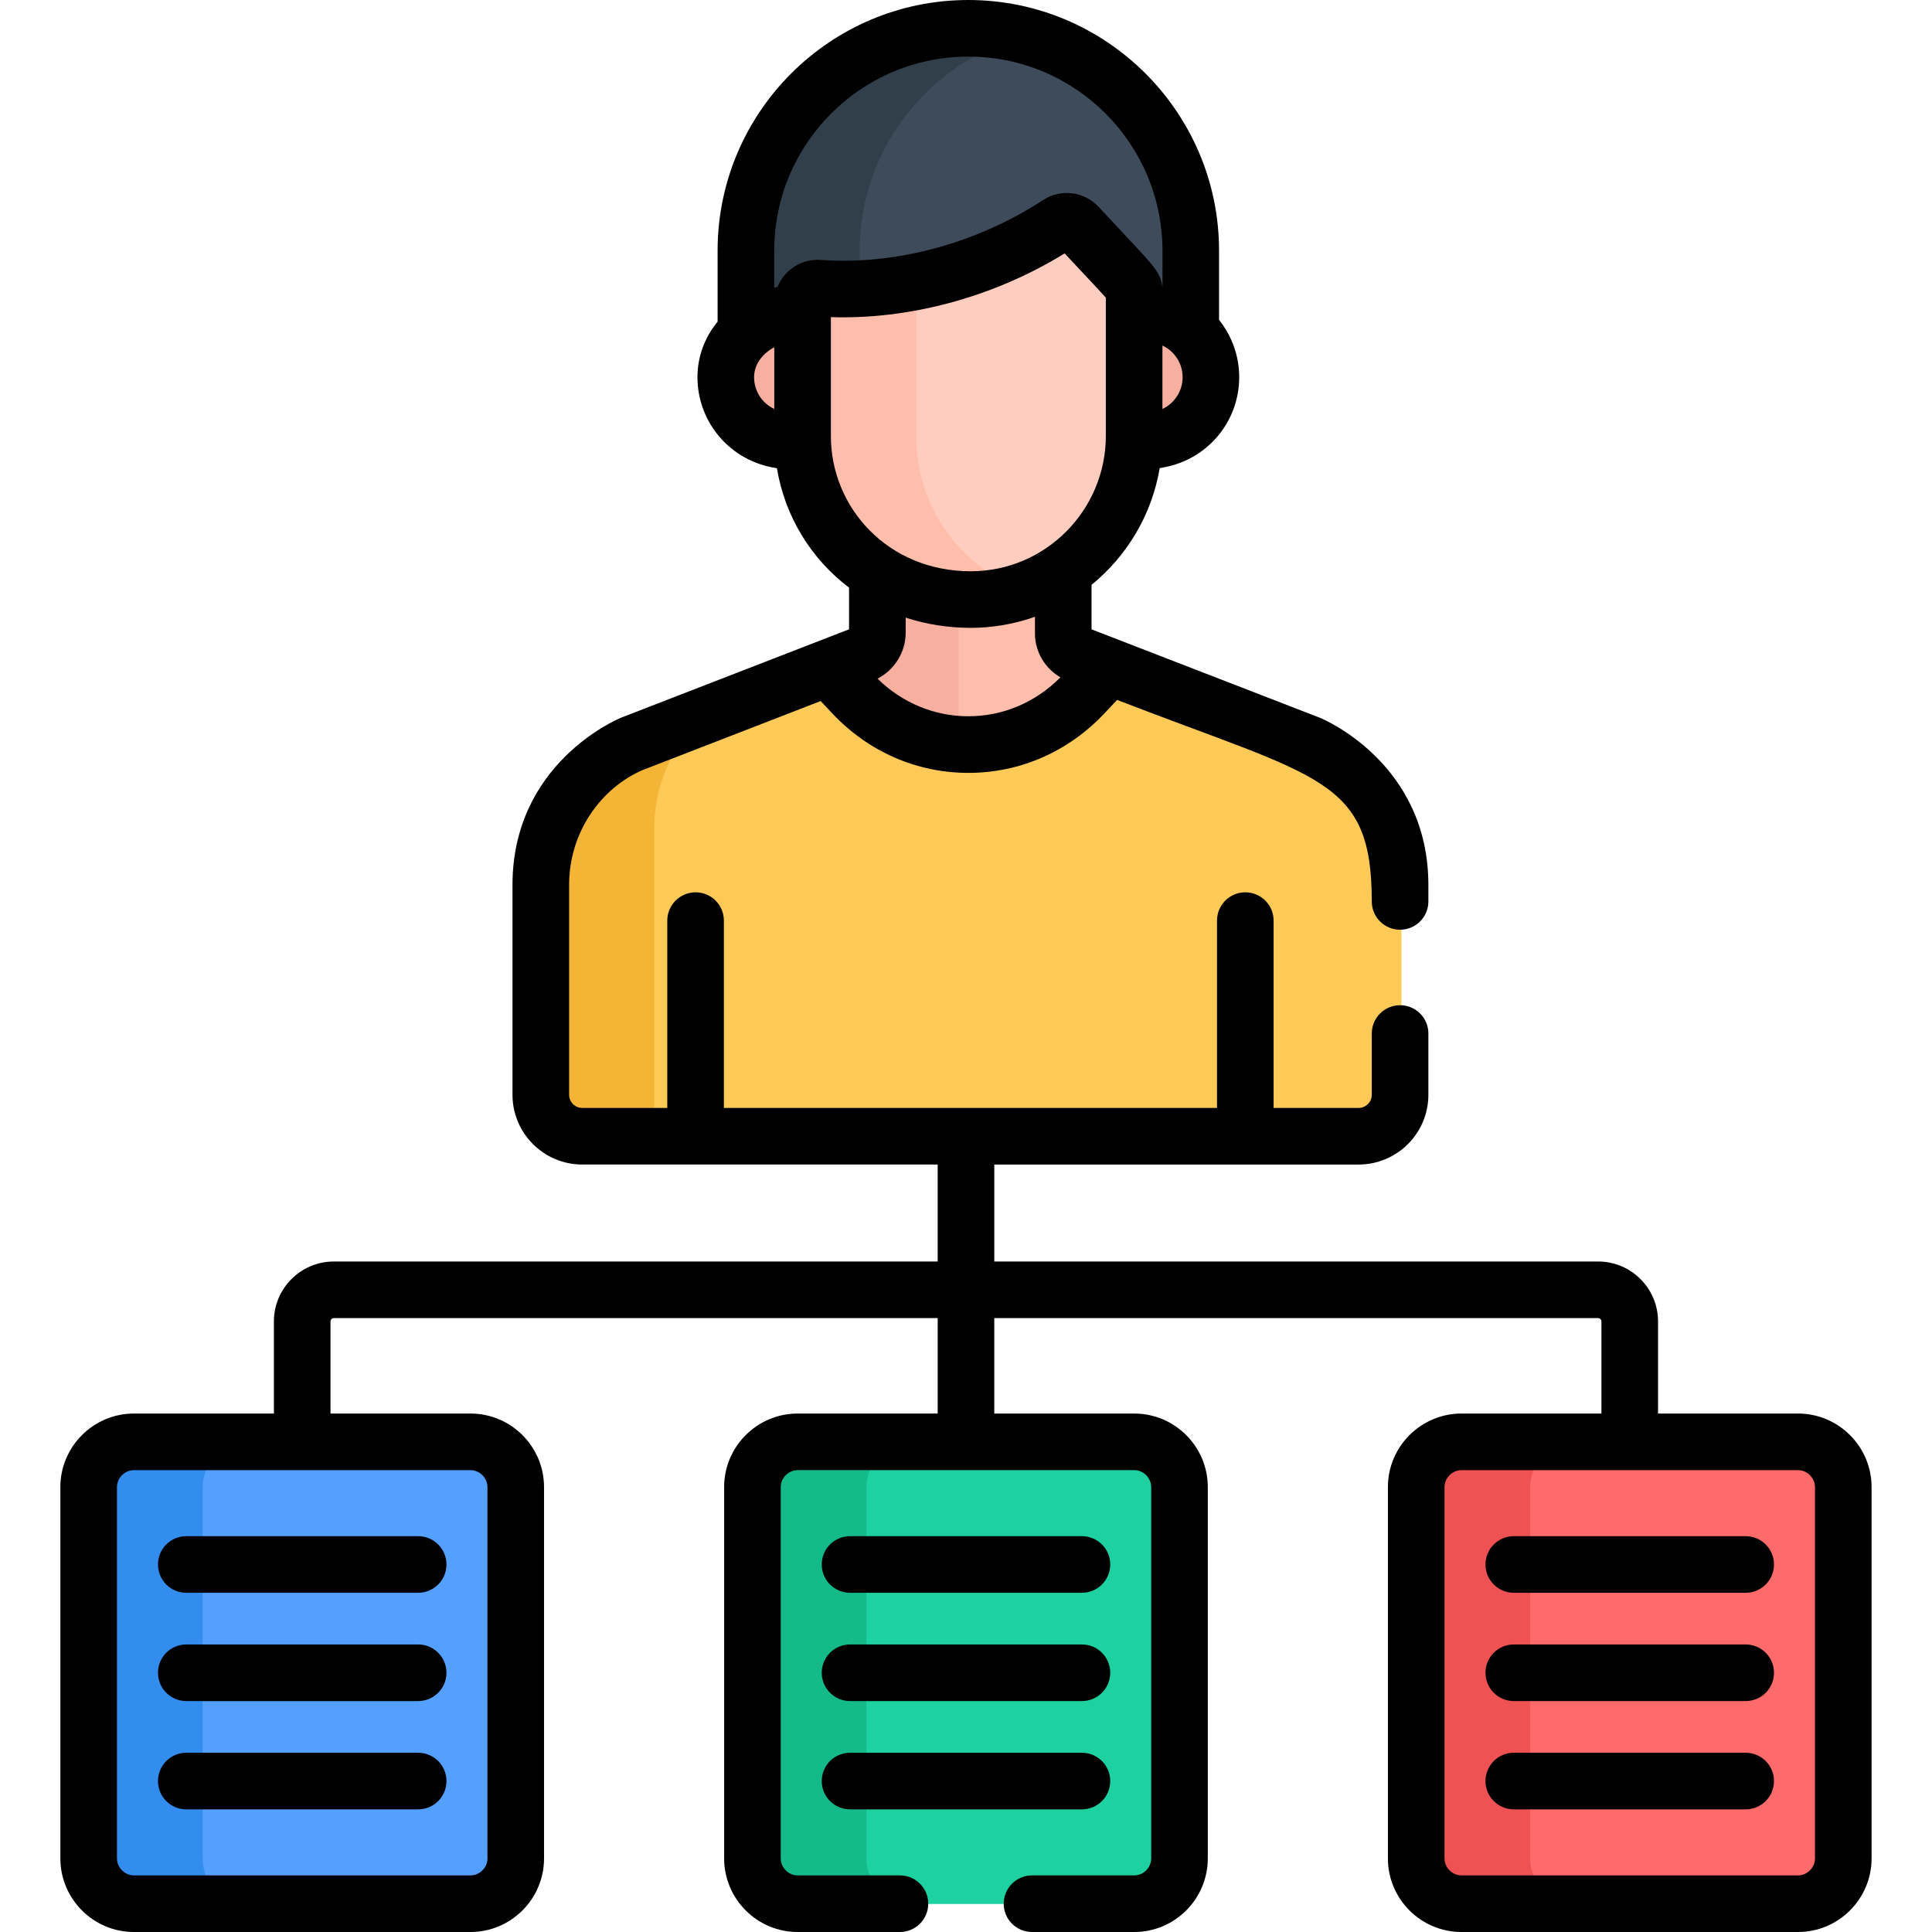<svg height="512pt" viewBox="-16 0 512 512.001" width="512pt" xmlns="http://www.w3.org/2000/svg"><path d="m240.832 7.574c-32.602 0-59.031 26.426-59.031 59.027v24.43c3.945-3.656 9.559-5.645 15.039-4.91v-2.941c0-2.34 1.996-4.188 4.309-4.012 22.824 1.641 46.051-5.613 63.609-17.086 1.641-1.07 3.812-.805 5.145.629 15.012 16.137 14.922 15.516 14.922 17.621v5.773c6.004-.898 11.332.957 15.031 4.398v-23.902c.004-32.602-26.426-59.027-59.023-59.027zm0 0" fill="#3e4b5a"/><path d="m211.805 66.602c0-27.418 18.691-50.461 44.027-57.102-4.793-1.254-9.816-1.926-15-1.926-32.602 0-59.031 26.426-59.031 59.027v24.43c3.945-3.656 9.559-5.645 15.039-4.91v-2.941c0-2.34 1.996-4.188 4.309-4.012 3.551.254 7.109.27 10.656.113zm0 0" fill="#303f49"/><path d="m234.09 170.539c2.379-.922 3.949-3.215 3.949-5.766v-8.355c-8.129-.547-15.328-3.031-21.352-6.879v18.438c0 1.648-.66 3.18-1.766 4.312zm0 0" fill="#ffbeab"/><path d="m208.691 184.566c18.812 19.992 45.41 19.992 64.227 0l6.68-7.098-9.828-3.805c-2.262-.875-3.75-3.051-3.75-5.48v-19.301c-6.988 4.82-15.449 7.652-24.559 7.652-9.539 0-17.918-2.617-24.773-7v18.438c0 2.555-1.57 4.848-3.949 5.77l-10.43 4.043zm0 0" fill="#ffbeab"/><path d="m238.039 156.418c-8.129-.547-15.328-3.031-21.352-6.879v18.438c0 2.551-1.57 4.844-3.949 5.766l-10.43 4.043 6.383 6.785c8.641 9.184 18.93 14.133 29.348 14.879zm0 0" fill="#f7af9f"/><path d="m283.945 83.473v32.332c0 .352-.02.699-.027 1.047 11.445 1.734 21.285-6.535 21.285-16.688 0-10.176-9.848-18.402-21.258-16.691zm0 0" fill="#ffbeab"/><path d="m197.715 115.805v-32.32c-9.961-1.332-21.254 6.312-21.254 16.676 0 10.141 9.82 18.426 21.281 16.691-.008-.348-.027-.695-.027-1.047zm0 0" fill="#ffbeab"/><path d="m297.648 86.492c-3.75-2.535-8.562-3.793-13.703-3.023v32.336c0 .352-.02.699-.027 1.047 5.156.781 9.977-.48 13.727-3.02v-27.34zm0 0" fill="#f7af9f"/><path d="m197.719 113.836c-4.578-3.098-7.559-8.098-7.559-13.676 0-5.457 3.137-10.16 7.559-13.195v-3.484c-9.965-1.328-21.258 6.316-21.258 16.68 0 10.141 9.82 18.426 21.281 16.691-.008-.352-.027-.699-.027-1.047v-1.969zm0 0" fill="#f7af9f"/><path d="m269.902 60.074c-1.332-1.434-3.504-1.699-5.145-.625-17.559 11.469-40.785 18.723-63.605 17.082-2.316-.176-4.312 1.672-4.312 4.012v35.262c0 22.664 17.758 43.367 44.621 43.367 23.91 0 43.363-19.457 43.363-43.367v-38.109c0-2.109.09-1.484-14.922-17.621zm0 0" fill="#ffcdbf"/><path d="m226.84 115.805v-40.969c-8.402 1.664-17.074 2.316-25.691 1.695-2.312-.176-4.309 1.672-4.309 4.012v35.262c0 22.664 17.758 43.367 44.621 43.367 5.098 0 9.992-.895 14.543-2.52-18.004-6.168-29.164-22.883-29.164-40.848zm0 0" fill="#ffbeab"/><path d="m331.27 197.48-52.969-20.512-6.824 7.25c-17.957 19.078-43.336 19.078-61.289 0l-6.543-6.949-52.141 20.211s-24.133 9.922-24.133 37.434v61.059c0 3.098 2.516 5.613 5.617 5.613h216.848c3.074 0 5.566-2.492 5.566-5.566v-61.105c0-27.512-24.133-37.434-24.133-37.434zm0 0" fill="#feca57"/><path d="m157.375 219.914c0-14.234 6.461-23.754 12.695-29.629l-18.562 7.195s-24.133 9.922-24.133 37.434v61.059c0 3.102 2.512 5.613 5.613 5.613h24.387zm0 0" fill="#f4b537"/><path d="m108.887 504.57h-89.176c-6.602 0-12-5.398-12-12v-98.395c0-6.602 5.398-12 12-12h89.176c6.602 0 12.004 5.398 12.004 12v98.395c0 6.602-5.402 12-12.004 12zm0 0" fill="#54a0ff"/><path d="m284.793 504.57h-89.176c-6.602 0-12-5.398-12-12v-98.395c0-6.602 5.398-12 12-12h89.176c6.602 0 12 5.398 12 12v98.395c0 6.602-5.398 12-12 12zm0 0" fill="#1dd1a1"/><path d="m460.699 504.57h-89.18c-6.598 0-12-5.398-12-12v-98.395c0-6.602 5.402-12 12-12h89.18c6.598 0 12 5.398 12 12v98.395c0 6.602-5.402 12-12 12zm0 0" fill="#ff6b6b"/><path d="m37.711 492.57v-98.395c0-6.602 5.402-12 12.004-12h-30.004c-6.602 0-12 5.398-12 12v98.395c0 6.602 5.398 12 12 12h30.004c-6.602 0-12.004-5.398-12.004-12zm0 0" fill="#338def"/><path d="m213.617 492.57v-98.395c0-6.602 5.402-12 12-12h-30c-6.602 0-12 5.398-12 12v98.395c0 6.602 5.398 12 12 12h30c-6.598 0-12-5.398-12-12zm0 0" fill="#15ba8b"/><path d="m389.523 492.57v-98.395c0-6.602 5.398-12 12-12h-30.004c-6.598 0-12 5.398-12 12v98.395c0 6.602 5.402 12 12 12h30.004c-6.602 0-12-5.398-12-12zm0 0" fill="#ee5253"/><path d="m33.363 422.105h61.453c4.145 0 7.5-3.359 7.5-7.5 0-4.145-3.355-7.5-7.5-7.5h-61.453c-4.145 0-7.5 3.355-7.5 7.5 0 4.141 3.355 7.5 7.5 7.5zm0 0"/><path d="m33.363 450.801h61.453c4.145 0 7.5-3.355 7.5-7.5s-3.355-7.5-7.5-7.5h-61.453c-4.145 0-7.5 3.355-7.5 7.5s3.355 7.5 7.5 7.5zm0 0"/><path d="m33.363 479.5h61.453c4.145 0 7.5-3.359 7.5-7.5 0-4.145-3.355-7.5-7.5-7.5h-61.453c-4.145 0-7.5 3.355-7.5 7.5 0 4.141 3.355 7.5 7.5 7.5zm0 0"/><path d="m209.266 422.105h61.457c4.141 0 7.5-3.359 7.5-7.5 0-4.145-3.359-7.5-7.5-7.5h-61.457c-4.141 0-7.5 3.355-7.5 7.5 0 4.141 3.359 7.5 7.5 7.5zm0 0"/><path d="m209.266 450.801h61.457c4.141 0 7.5-3.355 7.5-7.5s-3.359-7.5-7.5-7.5h-61.457c-4.141 0-7.5 3.355-7.5 7.5s3.359 7.5 7.5 7.5zm0 0"/><path d="m209.266 479.5h61.457c4.141 0 7.5-3.359 7.5-7.5 0-4.145-3.359-7.5-7.5-7.5h-61.457c-4.141 0-7.5 3.355-7.5 7.5 0 4.141 3.359 7.5 7.5 7.5zm0 0"/><path d="m385.172 422.105h61.453c4.145 0 7.5-3.359 7.5-7.5 0-4.145-3.355-7.5-7.5-7.5h-61.453c-4.141 0-7.5 3.355-7.5 7.5 0 4.141 3.359 7.5 7.5 7.5zm0 0"/><path d="m385.172 450.801h61.453c4.145 0 7.5-3.355 7.5-7.5s-3.355-7.5-7.5-7.5h-61.453c-4.141 0-7.5 3.355-7.5 7.5s3.359 7.5 7.5 7.5zm0 0"/><path d="m385.172 479.5h61.453c4.145 0 7.5-3.359 7.5-7.5 0-4.145-3.355-7.5-7.5-7.5h-61.453c-4.141 0-7.5 3.355-7.5 7.5 0 4.141 3.359 7.5 7.5 7.5zm0 0"/><path d="m371.309 374.602c-10.75 0-19.5 8.75-19.5 19.504v98.395c0 10.754 8.75 19.5 19.5 19.5h89.18c10.75 0 19.5-8.746 19.5-19.5v-98.395c0-10.754-8.75-19.504-19.5-19.504h-37.09v-24.41c0-8.758-7.125-15.883-15.883-15.883h-160.02v-25.695h96.555c10.191 0 18.484-8.293 18.484-18.484v-16.238c0-4.145-3.355-7.5-7.5-7.5-4.141 0-7.5 3.355-7.5 7.5v16.238c0 1.918-1.562 3.48-3.484 3.48h-22.531v-49.637c0-4.141-3.355-7.5-7.5-7.5s-7.5 3.359-7.5 7.5v49.637h-130.684v-49.637c0-4.141-3.355-7.5-7.5-7.5-4.141 0-7.5 3.359-7.5 7.5v49.637h-22.531c-1.922 0-3.484-1.562-3.484-3.48v-55.598c0-14.254 8.676-25.762 19.414-30.43l47.25-18.316 3.074 3.262c9.57 10.172 22.379 15.773 36.062 15.773s26.492-5.602 36.066-15.773l3.355-3.566c53.762 20.824 67.492 20.672 67.492 53.406 0 4.145 3.359 7.5 7.5 7.5 4.145 0 7.504-3.355 7.504-7.5v-4.355c0-32.129-27.578-43.836-28.75-44.32-.047-.02-.098-.039-.145-.055l-52.895-20.484h-.004l-7.473-2.895v-11.789c9.371-7.629 15.973-18.527 18.062-30.938 12.691-1.871 21.07-12.387 21.07-24.09 0-5.578-1.914-10.918-5.34-15.188v-18.328c0-36.637-29.809-66.445-66.445-66.445-36.637 0-66.445 29.809-66.445 66.445v18.809c-3.465 4.215-5.336 9.312-5.336 14.711 0 11.914 8.66 22.324 21.055 24.113 2.145 12.922 9.117 24.059 19.117 31.66v11.035c-34.008 13.188-26 10.082-60.305 23.379-.047.02-.094.039-.141.059-1.172.48-28.746 12.188-28.746 44.316v55.598c0 10.191 8.289 18.484 18.48 18.484h94.195v25.699h-160.023c-8.758 0-15.883 7.125-15.883 15.883v24.41h-37.09c-10.75 0-19.5 8.746-19.5 19.5v98.395c0 10.754 8.75 19.504 19.5 19.504h89.18c10.75 0 19.5-8.75 19.5-19.504v-98.395c0-10.754-8.75-19.5-19.5-19.5h-37.09v-24.41c0-.484.398-.883.883-.883h160.023v25.293h-37.09c-10.754 0-19.5 8.746-19.5 19.5v98.395c0 10.754 8.746 19.504 19.5 19.504h27.086c4.145 0 7.504-3.359 7.504-7.5 0-4.145-3.359-7.5-7.504-7.5h-27.086c-2.438 0-4.5-2.062-4.5-4.504v-98.395c0-2.438 2.062-4.5 4.5-4.5h89.176c2.441 0 4.5 2.062 4.5 4.5v98.395c0 2.441-2.059 4.504-4.5 4.504h-27.086c-4.145 0-7.5 3.355-7.5 7.5 0 4.141 3.355 7.5 7.5 7.5h27.086c10.754 0 19.5-8.75 19.5-19.504v-98.395c0-10.754-8.746-19.5-19.5-19.5h-37.086v-25.293h160.02c.488 0 .883.395.883.883v24.41zm-79.254-266.223v-16.812c3.406 1.621 5.352 4.914 5.352 8.398 0 3.551-2.012 6.836-5.352 8.414zm-102.879-41.934c0-28.367 23.078-51.445 51.445-51.445 28.367 0 51.445 23.078 51.445 51.445v9.52c-.023-.004-.047-.008-.07-.012-.18-1.762-.613-3.23-2.996-6.121-2.055-2.488-5.484-6.012-13.855-15.012-.004 0-.004 0-.004 0-3.797-4.078-10.004-4.883-14.727-1.797-17.609 11.504-39.07 17.285-58.852 15.863-4.98-.383-9.637 2.523-11.527 7.156-.289.051-.574.105-.859.164zm-5.336 33.52c0-3.453 2.301-6.324 5.348-7.945v16.359c-3.344-1.578-5.348-4.867-5.348-8.414zm20.352 15.621v-31.543c20.094.656 42.484-4.898 61.945-16.887 5.637 6.047 9.305 9.895 10.918 11.73v36.711c-.035 19.477-15.836 35.789-35.801 35.793h-.004c-22.031 0-37.059-16.969-37.059-35.805zm37.051 50.805h.008c5.543 0 11.488-.961 17.02-2.938v4.438c0 4.812 2.652 9.262 6.758 11.613-6.617 6.652-15.242 10.312-24.41 10.312-9.004 0-17.492-3.531-24.066-9.965 4.512-2.316 7.461-7.039 7.461-12.172v-4c5.621 1.844 11.629 2.711 17.23 2.711zm-128.062 227.715v98.395c0 2.438-2.062 4.5-4.5 4.5h-89.18c-2.438 0-4.5-2.062-4.5-4.5v-98.395c0-2.441 2.062-4.5 4.5-4.5h89.18c2.438 0 4.5 2.059 4.5 4.5zm351.809 0v98.395c0 2.438-2.062 4.5-4.5 4.5h-89.18c-2.438 0-4.5-2.062-4.5-4.5v-98.395c0-2.441 2.062-4.5 4.5-4.5h89.18c2.438 0 4.5 2.059 4.5 4.5zm0 0"/></svg>